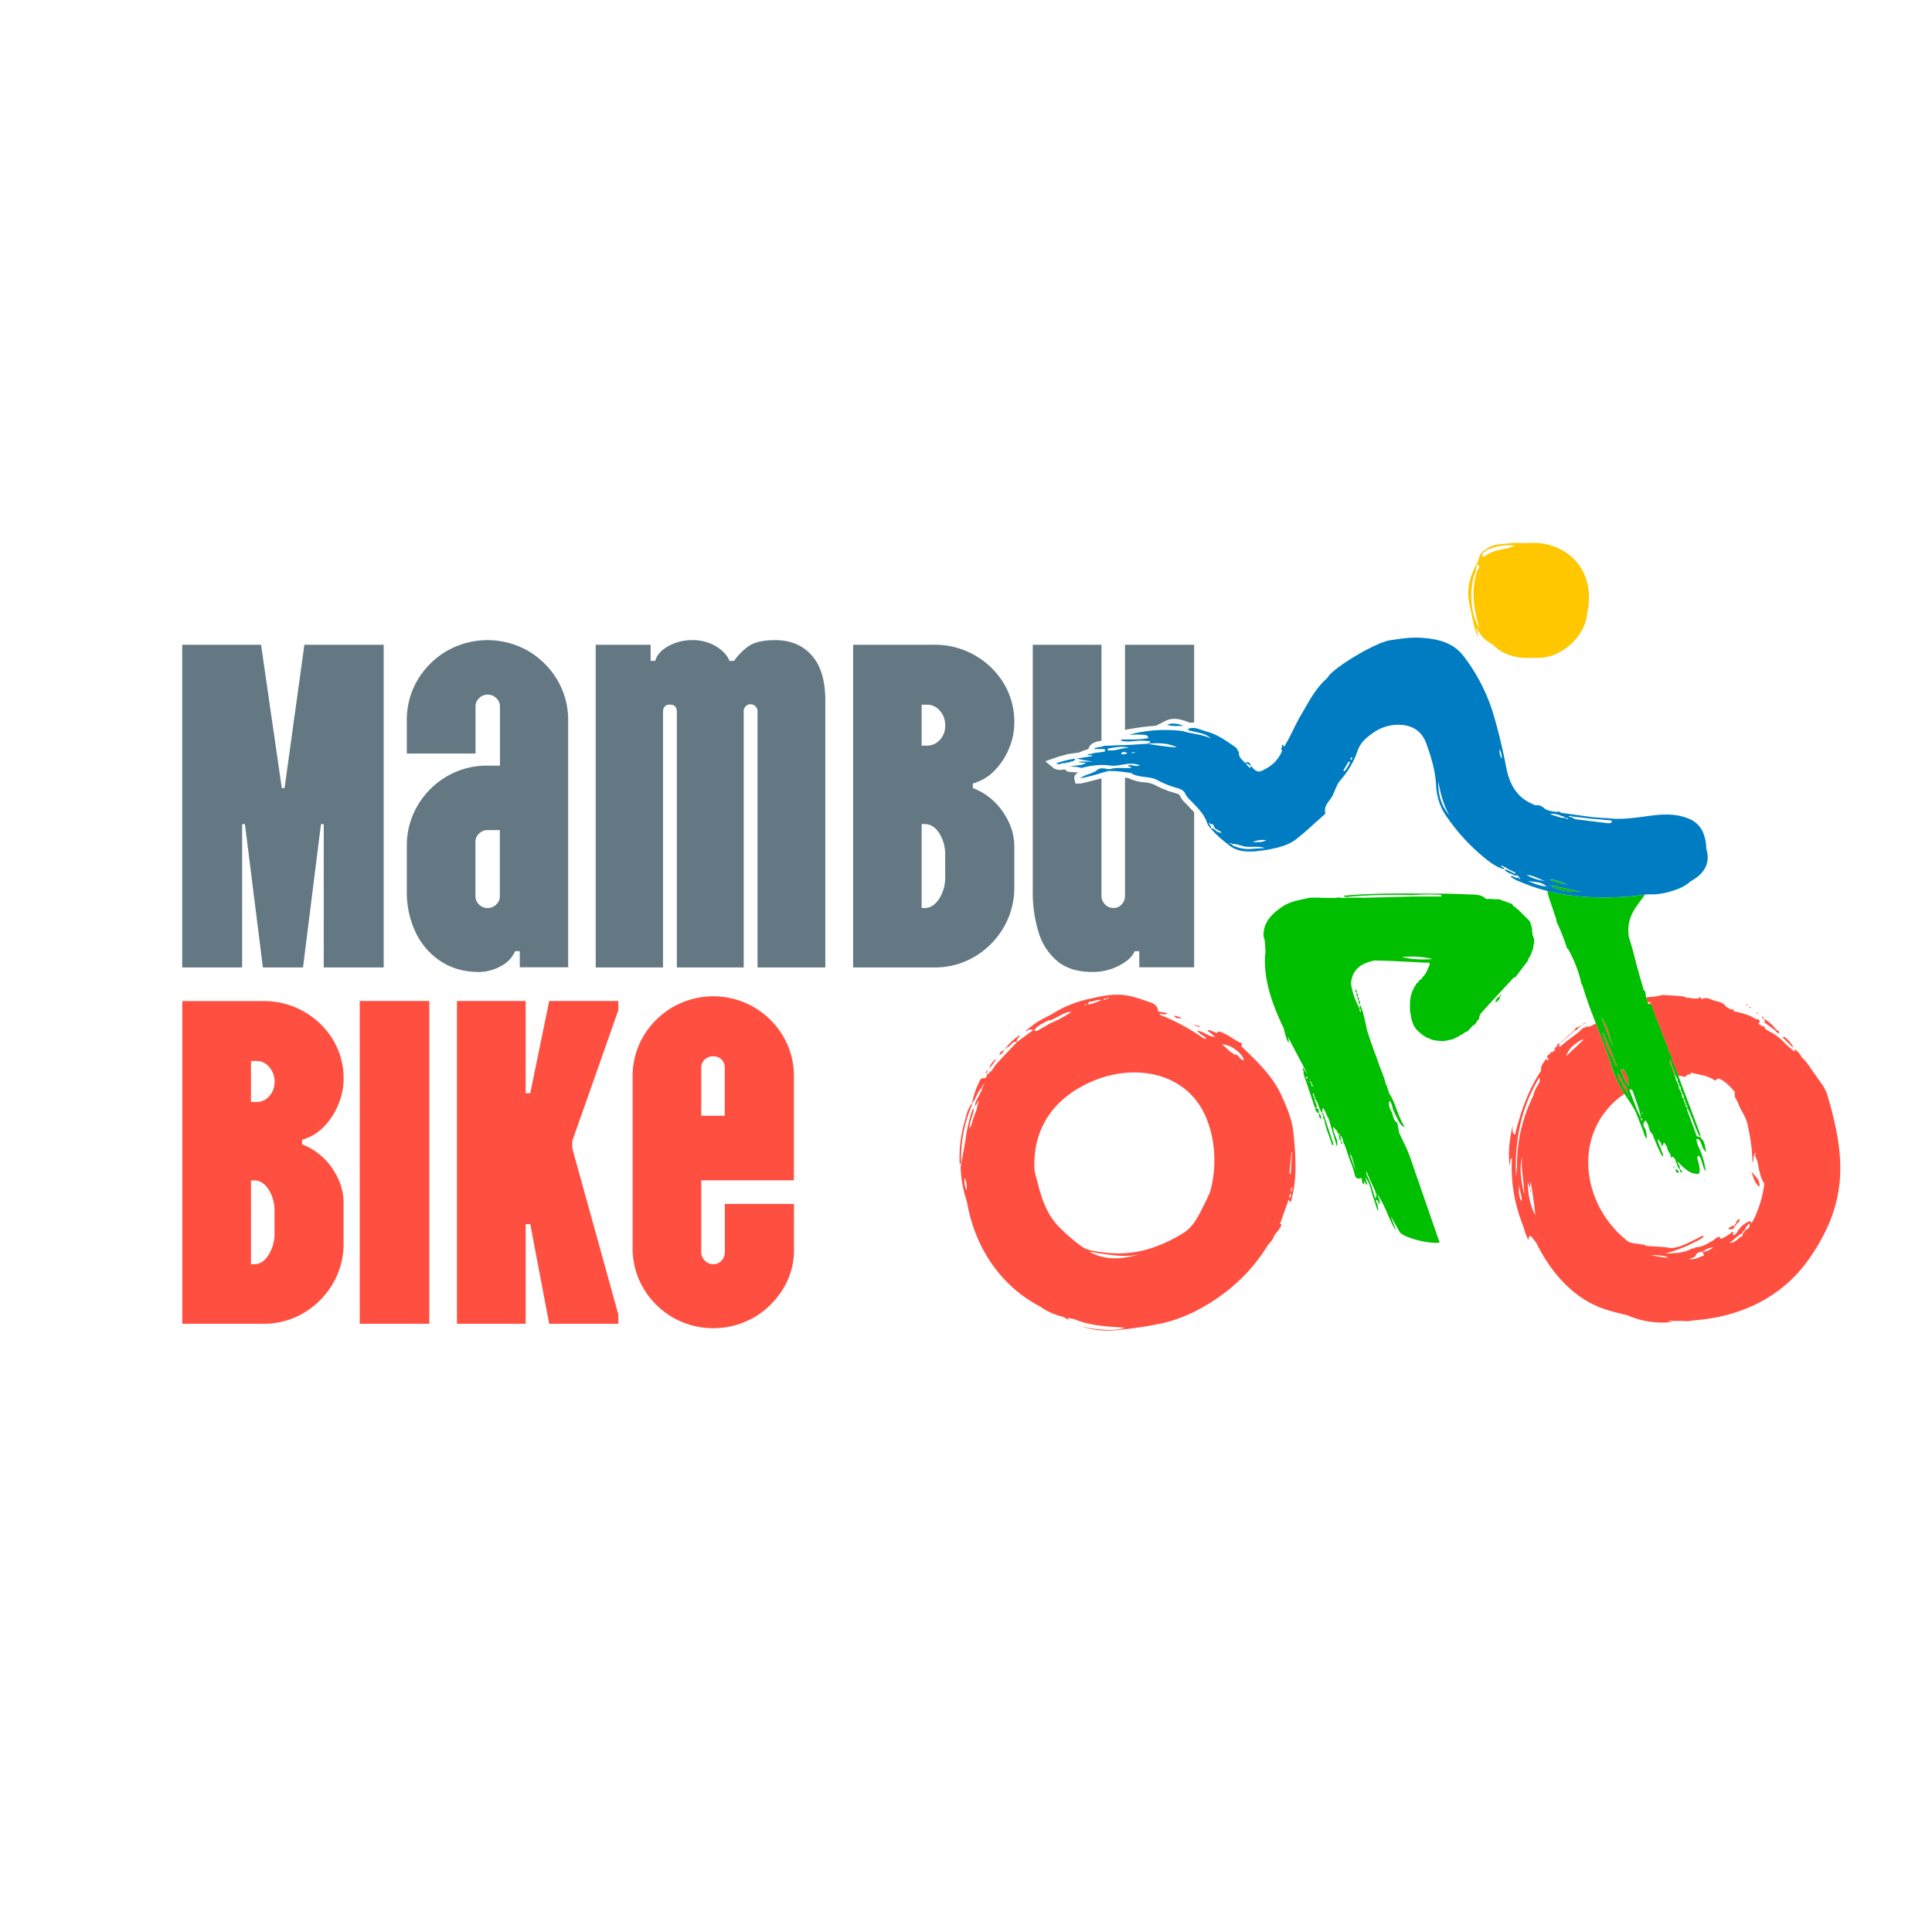<svg id="Layer_1" data-name="Layer 1" xmlns="http://www.w3.org/2000/svg" viewBox="0 0 1080 1080"><defs><style>.cls-1{fill:#ff4f40;}.cls-2{fill:#637882;}.cls-3{fill:#00bf00;}.cls-4{fill:#ffc700;}.cls-5{fill:#007dc2;}</style></defs><path class="cls-1" d="M147,740a43.75,43.75,0,0,0,22.81-6.06A46,46,0,0,0,186,717.66a43.69,43.69,0,0,0,6.06-22.8V672.18q0-9.79-6.31-19.07a35.65,35.65,0,0,0-16.88-13.4v-2.58a27.16,27.16,0,0,0,12.37-7.48,38.88,38.88,0,0,0,8-12.49,37,37,0,0,0,2.84-13.79A41.72,41.72,0,0,0,186,581a45.09,45.09,0,0,0-39-21.39h-45.1V740Zm-6.7-146.9h3.09a9.17,9.17,0,0,1,7.09,3.35,12,12,0,0,1,3,8.25,11.53,11.53,0,0,1-3,8.11,9.31,9.31,0,0,1-7.09,3.23h-3.09Zm0,66.75h1.8q4.65,0,8,5a22.09,22.09,0,0,1,3.35,12.5v11.86a22.24,22.24,0,0,1-3.35,12.37q-3.35,5.15-8,5.15h-1.8ZM240,559.56H201.08V740H240ZM293.85,740V684.29h2.58L307,740h38.65V734.8l-25.77-93V637.9l25.77-73.19v-5.15H307L296.43,611.1h-2.58V559.56h-38.4V740Zm126.93-3.1A47.34,47.34,0,0,0,437,721.66a41.22,41.22,0,0,0,6.83-21.39V673H405.19V700a6.87,6.87,0,0,1-1.81,4.64,5.86,5.86,0,0,1-4.64,2.06,6.26,6.26,0,0,1-4.77-2.06A6.64,6.64,0,0,1,392,700v-40.2h51.8V602.08a43.83,43.83,0,0,0-6-22.81A45.71,45.71,0,0,0,421.42,563a45.47,45.47,0,0,0-45.36,0,45.61,45.61,0,0,0-16.36,16.23,43.75,43.75,0,0,0-6.06,22.81v95.35a43.72,43.72,0,0,0,6.06,22.81,45.56,45.56,0,0,0,16.36,16.24,45.6,45.6,0,0,0,44.72.38M392,596.93a6.09,6.09,0,0,1,1.93-4.64,6.75,6.75,0,0,1,4.77-1.81,6.2,6.2,0,0,1,6.45,6.45v26.8H392Z"/><path class="cls-2" d="M646.16,405.68l3.65-1.83.56-.3c3.06-1.69,6.73-3,14.73.48a11.17,11.17,0,0,1,2.43-.11v-43.5H628.88V408A149.7,149.7,0,0,1,646.16,405.68Z"/><polygon class="cls-2" points="159.07 440.56 157.53 440.56 145.93 360.42 101.86 360.42 101.86 540.81 135.36 540.81 135.36 460.67 136.91 460.67 146.96 540.81 169.38 540.81 179.43 460.67 180.98 460.67 180.98 540.81 214.48 540.81 214.48 360.42 170.16 360.42 159.07 440.56"/><path class="cls-2" d="M295.27,363.9a45.7,45.7,0,0,0-45.48,0,45.56,45.56,0,0,0-16.37,16.23,43.74,43.74,0,0,0-6,22.81v18.3h38.4V395a6.26,6.26,0,0,1,2.06-4.77,6.6,6.6,0,0,1,4.64-1.93,6.9,6.9,0,0,1,4.89,1.93,6.26,6.26,0,0,1,2.06,4.77v33h-6.95A44,44,0,0,0,249.79,434a45.31,45.31,0,0,0-16.37,16.37,43.92,43.92,0,0,0-6,22.68v25.25a52,52,0,0,0,4.89,22.81,39.68,39.68,0,0,0,14.05,16.24q9.13,6,21.52,6a25.89,25.89,0,0,0,11.59-3,17.68,17.68,0,0,0,8.51-8.64h2.58v9h27.05V402.94a43.83,43.83,0,0,0-6.05-22.81A45.91,45.91,0,0,0,295.27,363.9Zm-15.85,137a6.26,6.26,0,0,1-2.06,4.77,6.94,6.94,0,0,1-4.89,1.93,6.64,6.64,0,0,1-4.64-1.93,6.26,6.26,0,0,1-2.06-4.77V470.72a6.26,6.26,0,0,1,2.06-4.77,6.6,6.6,0,0,1,4.64-1.93h6.95Z"/><path class="cls-2" d="M433.28,357.84q-10.57,0-15.47,3.86a34.6,34.6,0,0,0-7.47,7.74h-2.58c-1.2-3.1-3.7-5.8-7.47-8.12a25.12,25.12,0,0,0-13.4-3.48,27,27,0,0,0-13.28,3.35c-4,2.23-6.48,5-7.34,8.25h-2.58v-9H333V540.81h37.63V398c0-2.74,1.29-4.12,3.87-4.12s3.86,1.38,3.86,4.12V540.81h37.37V397.53a3.83,3.83,0,0,1,6.57-2.71,3.69,3.69,0,0,1,1.16,2.71V540.81h37.89V391.6q0-16.75-7.61-25.26T433.28,357.84Z"/><path class="cls-2" d="M664.52,450.88c-.53-.55-1.07-1.1-1.59-1.66l-.49-.5a12.08,12.08,0,0,1-2.78-3.83c-.32-.77-1.25-1.15-3.08-1.66a52.14,52.14,0,0,1-11.13-4.5,16.37,16.37,0,0,0-5.8-1.4,25,25,0,0,1-8.22-2.06l-.65-.32-1.9-.26v66.18a6.87,6.87,0,0,1-1.81,4.64,5.86,5.86,0,0,1-4.64,2.06,6.24,6.24,0,0,1-4.76-2.06,6.61,6.61,0,0,1-1.94-4.64V435.1c-10.57,2.78-11.31,2.92-12,2.93l-2.58,0-.53-2.54c-.38-2,.82-2.94,2.13-3.56a24.33,24.33,0,0,0-3-.27c-1.91-.08-3.16-.13-4.19-1.24a3.9,3.9,0,0,1-.31-.4c-1.67.45-4.56.83-6.76-1l-4.22-3.49,5.17-1.79a59.29,59.29,0,0,1,6.86-1.94l-.14-.17,7.12-1,.16-.1a34.14,34.14,0,0,1,4.89-1.77l.66-1.36c1-2.1,4.27-3,6.74-3.34V360.42h-38.4V498.29a75.35,75.35,0,0,0,3.23,22.81,33.56,33.56,0,0,0,10.56,16.24q7.35,6,19.46,6a31.75,31.75,0,0,0,15.08-3.61q6.83-3.6,8.63-8h2.58v9h30.66V454.1C666.59,453,665.56,452,664.52,450.88Z"/><path class="cls-2" d="M556.2,430.51a38.74,38.74,0,0,0,8-12.49A37,37,0,0,0,567,404.23,41.72,41.72,0,0,0,561,381.81a45.06,45.06,0,0,0-39-21.39h-45.1V540.81h45.1a43.7,43.7,0,0,0,22.8-6A45.94,45.94,0,0,0,561,518.52,43.7,43.7,0,0,0,567,495.71V473q0-9.8-6.32-19.07a35.63,35.63,0,0,0-16.88-13.41V438A27.11,27.11,0,0,0,556.2,430.51ZM528.37,490A22.25,22.25,0,0,1,525,502.42q-3.36,5.15-8,5.15h-1.8v-46.9H517q4.63,0,8,5a22.09,22.09,0,0,1,3.35,12.5Zm-3-76.41a9.31,9.31,0,0,1-7.09,3.23h-3.09V393.92h3.09a9.17,9.17,0,0,1,7.09,3.35,12,12,0,0,1,3,8.25A11.53,11.53,0,0,1,525.41,413.63Z"/><path class="cls-1" d="M539.1,627.41c1.11-3.64,1.61-7.57,4.25-10.6a45.73,45.73,0,0,1,3.79-11.51c.62-1.2.8-2.82,3-2.56,1,.12,1.79-1.09,1.53-2.41,1.42.43,1.36-1.64,2.58-1.55a27.27,27.27,0,0,1,4.06-5.43c3.37-3.64,6.8-7.22,10.21-10.83-2.81-.88-3.36,2.45-5.44,2.92l-.14-.15.13.15-.62.61-.59.25.33-.57.08.1-.08-.1q.32-.27.63-.57h0c1.88-2.62,4.45-4.48,7-6.49.22,1.62-2.19,2.13-1.29,3.83q4.49-3.3,9-6.61a1.06,1.06,0,0,0,.56,0c1.58,1.19,2.63-.32,3.78-.85a50.5,50.5,0,0,0,4.9-2.87,65.88,65.88,0,0,0,12.22-6.55c-3.82,0-6.66,2.46-9.93,3.84-.9.38-1.65,1.19-2.76.83h0c-2.94,1.55-6.09,2.8-8.19,5.59a1.06,1.06,0,0,1-.56,0c-1-.76-2-.2-2.94-.11l-.07-.07.07.06a.76.76,0,0,1-.81.67.32.32,0,0,1-.18-.2c0-.49.37-.64.8-.66,3.8-3.64,8.38-6.07,13.07-8.33a63.54,63.54,0,0,1,21.41-8.83c5.76-1.37,11.49-2.63,17.52-2.33,6.26.32,11.89,2.69,17.67,4.64a5.8,5.8,0,0,1,3.07,3.18l0,.2.12.17c0,.49,0,1,.58,1.28l.33,1.12-.33-1.12,4.81.79c-1.36,1.34-3,.22-4.44.45,0,.15.07.3.11.44A119,119,0,0,1,672.17,580l1.68.86.43-.45.41.43-.41-.43c-1.32-1.6-3.58-2.09-5-4.28,3.72.52,6.16,3.41,10.16,3.48l-4.4-3.38c1-1,1.67.19,2.45.16l.9.34.88.33.53.48.54-.33.07,0a1.22,1.22,0,0,1,1.21-.51c4.69,1.22,8.16,4.77,12.57,6.56.62.25-.29,1-.28,1.55-2.94-1.66-5.83-3.4-8.84-4.92,3,1.52,5.9,3.26,8.84,4.92,8.63,8.41,17.53,16.57,22.6,27.91,2.76,6.17,5.42,12.22,6.34,19.07a175.68,175.68,0,0,1,1.31,18.31,73.57,73.57,0,0,1-2.3,20.91c-.1.39-.45,1.3-.72.79-1.06-2.06-1.08-.28-1.29.3-1.3,3.58-2.56,7.19-3.84,10.79-.19.46-.85,1.08-.23,1.4s.63,0,.7-.29c-.49,3.14-3.51,4.87-4.6,7.74-.68,1.8-2.44,3.17-3.5,4.87a96.2,96.2,0,0,1-24.13,26.34c-10.53,7.84-21.77,13.85-34.77,16.82a225.24,225.24,0,0,1-24.09,3.64,45.37,45.37,0,0,1-21.16-2.08,65.1,65.1,0,0,0,14.5,2.1h1.58l1.46,0c1-.05,1.84-.14,2.69-.25a24.69,24.69,0,0,0,4.46-1c-9.7-.65-19.47-.93-28.7-4.88-1.13-.17-2.24-.36-3.32-.58.32,1,1.08,1.14,1.43,1.65-1.34-.73-2.67-1.48-4-2.23a36.39,36.39,0,0,1-12.53-5.53,14.28,14.28,0,0,0-1.58-.89h0c-22.46-12.31-35.67-34.18-39.7-58A66.37,66.37,0,0,1,537,652.18c.91-5,1.93-10,2.72-15A84.51,84.51,0,0,1,543.09,622c.28-.78.29-1.79,1.27-2.19-.13,3.6-2.47,6.72-2.39,11.14.35-.69.68-1.38,1-2.06.08-.27.14-.54.22-.81.77-2.56,1.66-5.07,2.64-7.53.47-1.77.88-3.54,1.26-5.31-1,.68-.75,2.33-2,2.84,0-2.52,1.72-4.34,2.59-6.51.46-1.15,1.5-2.12,1.16-3.53.73-.1.72-.63.67-1.18.65-.13.62-.66.61-1.16l-.63,1.13c-.57.21-.63.71-.69,1.21-2.54,2.44-3.15,6.08-5.38,8.72a2.62,2.62,0,0,1-.07.89,76.52,76.52,0,0,0-6.12,30.78c0,.83.28,1.86-.74,2.43a70.43,70.43,0,0,1,2.65-23.47m.15,31a1.81,1.81,0,0,0,0,.23,10,10,0,0,0-.14,1.21c0,.27,0,.53,0,.8s0,.43,0,.65,0,.55.1.83a9.82,9.82,0,0,0,.26,1.17,16,16,0,0,0,.75,2.17,12.15,12.15,0,0,0-1-7.06m2.28-26.77a4.63,4.63,0,0,0-.18.52,4.63,4.63,0,0,1,.18-.52m6-17.08h0l-.34.45.34-.45M721.6,667.27c-1.17.7-.63,1.75-.78,2.64a2.47,2.47,0,0,0,.78-2.64m.36-4.06-.51,3c1.22-.84.85-1.92.51-3m-1.21-7.06h.77q.38-6,.74-12h0l-.3,0c-.26,4.12-.94,8-1.19,12.07M683.2,583.9c2.27,1.62,3.71,3.82,6.08,4.94l.65.57c.22.56.44.51.64,0,2.11.28,2.41,3.26,4.76,3.22-.68-3.84-7.82-9.12-12.13-8.72M612.59,739.39,609,739l3.59.42Zm25.16-38.32c-9.58,2.29-19,0-28.6-1.29a26.81,26.81,0,0,0,6.16,2.59,41.4,41.4,0,0,0,5.2.92c5.7.46,11.46-.7,17.24-2.22m38-119.58h0l-.28.16.28-.16h0m-.37,0h0l.09-.1-.09.1m-1.11-.39a.43.43,0,0,0,.44-.19.45.45,0,0,1-.44.19m-55.77-22.79,1.39-.1c-.08-.12-.14-.33-.24-.36-.49-.13-.95-.12-1.15.46m-1.68.17c.63.63,1.16.51,1.64-.15a1.87,1.87,0,0,0-1.64.15m-9,2.94c3-.07,5.4-1.33,7.85-2.37-2.34-.56-4.4,1.05-6.67.91l-.06-.39.06.39,0,0-1.15,1.43m-4.49,2.67a12.48,12.48,0,0,0,2.74-2c.19-.36,1.7.23.71-1l-.71,1a12.48,12.48,0,0,1-2.74,2m-25,90.77c3.06,11.34,5.23,23,14.4,31.77A97.5,97.5,0,0,0,605,697c3.45,2.35,7.8,2.49,11.86,3.07a58.87,58.87,0,0,0,29.61-3.38A78.18,78.18,0,0,0,661.87,689c4-2.58,6.44-6.37,8.54-10.3s4-7.91,5.88-11.94c4.14-14,3.14-30-2.26-42.49-10.82-25.08-39.86-29.9-63.3-19.87s-33.9,28.51-32.38,50.45m-29.59-50a.24.24,0,0,0,.16.1c.14,0,.26-.19.39-.29-.13.1-.25.27-.39.29a.24.24,0,0,1-.16-.1m0,3.21h0l0,0Zm.67-1.18,0,0h0Zm2.23-6.57h0Zm.21-2.31c.68.88-.84,1.41-.24,2.28-1.69-1,.45-1.48.24-2.28m-.23,2.32a.08.08,0,0,1,0,0l0,0Zm5.45-8.28-4,5.35a7.21,7.21,0,0,1,4-5.35m1.56-2.47a3.21,3.21,0,0,1,2.06-2.27h0c.2-.17.37-.58.65-.1,0,0-.24.26-.38.4l-.12-.13.12.13a3.17,3.17,0,0,1-2.33,2M656.2,567.8l1.1.14.94.14c.52.69,1.66.38,2.06,1.27-2.82-.15-3-.21-4.1-1.55m6.54,2.75a.58.58,0,0,1-.23,0c0-.09,0-.19.08-.29l.21.09c0,.06,0,.15-.06.18m2.34,1.39a1.85,1.85,0,0,1-.28-.28l.27-.07.22.18c-.07.06-.19.19-.21.17m1.39.65-.11-.16.19,0Zm2.63,1-1.36-.26c.08-.13.14-.34.24-.36.55-.15.88.17,1.14.61l1.31-.28c0,.16.08.4,0,.47-.49.46-1,.53-1.33-.18Zm5.14,1.86h-.16l.07-.15ZM602,740.41c0,.05.06.07.1.11l-.16-.07h0l-1.17-.68,0,0,1.19.69,0,0Zm.1.11,1.1.44a1.34,1.34,0,0,1-1.1-.44m1.1.44a1.31,1.31,0,0,1,.57.16l-.05,0-.52-.21"/><path class="cls-3" d="M856.79,521.71a2.9,2.9,0,0,1-.23-2.32c-.4-1.36-.81-2.71-1.21-4.07l-.5-.66-6.41-6.39a1.8,1.8,0,0,1-1.22-1.12,2.61,2.61,0,0,1-1.84-1.75l-7.44-2.75a17.76,17.76,0,0,1-4.72-.21c-1,0-2.13.43-3.07-.38-1.87-1.59-4.14-1.93-6.47-2-5.82-.19-11.65-.49-17.48-.51-18.43,0-36.89-.56-55.29,1.19,1.47,1.23,3.17.49,4.69.38a310.27,310.27,0,0,1,33.68-.74,130.89,130.89,0,0,1,16.45-.16c0,.32,0,.63,0,.94h-16.4q-13.38.35-26.74.67c-4.05-.09-8.31-.07-12.6.15a9.08,9.08,0,0,1-1-.31c-5.81.74-11.64-.18-17.46.23l-1.21.37c-4.83,1-9.64,1.84-13.86,4.82-5.78,4.09-10.46,8.63-10.12,16.4.94,2.36.83,5,1,7.35,0,.31.06.61.08.92-1.73,14.69,3.7,29.65,10.49,43.69h-.28c1,2.52,1.14,5.32,2.78,7.58a10,10,0,0,0-.67-3.9c3.7,7.32,7.62,14.37,10.94,21h0a1,1,0,0,1,.07.15,24.73,24.73,0,0,1-2.17-3.27c-1.15.57.77,2,.07,1.88a8.47,8.47,0,0,0,.48,2.78c2,5.79,3.94,11.64,5.87,17.47,1.3.43,1.14-.38,1-1.15-.31-1.3-1.31-2.43-.93-3.89-.8-.09-.52-.71-.58-1.17-.78-.38-.37-1.23-.68-1.79,1.07.27.78,1.06.71,1.78.81.08.59.68.57,1.18,2.09,2.35,1.94,5.83,4.13,8.13,0,.5-.35,1.16.57,1.19-.43.78.15,1.52.1,2.28a3.24,3.24,0,0,1,.41.13c.74,5,2.94,9.53,4.4,14.29l.8-.25-4.77-14.46h0c-.52-.57,0-1.61-.91-2-.08-.45.36-1.16-.58-1.17V620.6c0-.34-.17-.82.29-.94a.5.5,0,0,1,.46.1c.95,2,1.9,4.06,2.89,6.06q2.22,7.5,4.43,15a6.09,6.09,0,0,0-.3-4.39c-.83-2.13-1.88-4.28-1.72-6.6.67.86,1.39,1.63,2.12,2.41a4.79,4.79,0,0,0,1.14,2.21,4,4,0,0,0,1.17,3.51c0,.52,0,1,.07,1.55l.6-.38c-.15-.43-.13-1-.65-1.17-.18-1.13-.37-2.25-.56-3.38,1.23,1.14,1.44,2.75,1.94,4.22L751,639c.19.21.37.43.56.65a1,1,0,0,0,.28-.31,1,1,0,0,1-.28.31c.49,1.41,1,2.82,1.48,4.23,1.33,4.34,3.34,8.47,4.28,12.94.3,1.43,1.4,2.27,2.54,1.93,1.69-.52,1.47.4,1.53,1.35a2,2,0,0,0,.94,1.94c.43-.43-.26-1.3.67-1.49.24.63.48,1.25.71,1.88,1.37-1.16-.62-2.28-.05-3.43l-.41-.59.35-.21.15.73c1.9,2.65,2.61,5.76,3.39,8.84,1,2.91,1.91,5.83,2.87,8.75l.47-.13c-.15-1.08-.31-2.16-.47-3.24a4.51,4.51,0,0,1-.84-2.51c1.22.18,1.19,1.11,1.43,1.82.24.13.27,1.31.54.47.5-1.53-.49-3.07-.93-4.59-.08-.22-.1-.47-.17-.69,4.7,7.08,6.46,14.36,10.34,20.45.34.34-3.08-8.18-2.73-7.85.15.23,4.86,8.76,5.16,8.94,3.55,3.23,16.91,6.31,21.95,5.41,0,0-14.69-42.42-16.69-48.28a78.76,78.76,0,0,0-3.72-8.37c-.77-1.62-1.54-3.28-2.32-4.92l0-.44-1-5c-2.1-1.32-2.3-3.61-2.89-5.7-1.2-2-2.18-4.1-1.39-6.54-.09-1.07-.19-2.13-.28-3.2l-.08,0,.08,0c0-.37,0-.75.05-1.12l-.84-2.63c-.59-.54-.07-1.57-.89-2-1.19-5.25-3.72-10-5.21-15.19-.6-1.08-6-16.33-5.6-16.4-.16-.72-.33-1.44-.49-2.17-.89-3.8-1.53-7.67-3.33-11.2h0c.06-.85.3-1.74-.58-2.35,0-.63.33-1.42-.59-1.76.07-.84.24-1.71-.58-2.32,0-.71.15-1.45-.62-1.9,0,.68-.37,1.51.6,1.9,0,.84-.36,1.74.58,2.33,0,.66-.3,1.41.59,1.76-.08.84-.34,1.74.59,2.33,0,.78,0,1.57-.05,2.35.83.5.46,1.37.62,2.08a1.81,1.81,0,0,1-.64-2,40.8,40.8,0,0,1-4.89-14.11c.65-6.57,4.11-11.08,13.33-12.83,9.57.18,19.14.73,28.7,1.24.9,0,2.67-.35,1.82,1.48-1.07,2.32-1.87,4.84-3.85,6.65a3.51,3.51,0,0,1-1.78,1.68,4.16,4.16,0,0,1-1.66,1.86,3.33,3.33,0,0,1-1.19,1.83.35.35,0,0,1-.2.47,1.15,1.15,0,0,1-.49,1.16,19.41,19.41,0,0,0-1.68,7c0,1.56,0,3.11,0,4.66q.48,2.64.94,5.28l1.35,3.5a1.31,1.31,0,0,1,.72,1.12,26.69,26.69,0,0,0,6.85,5.44,2.05,2.05,0,0,1,1.57.62l1.94.57,3.55.45,2.34,0,4.73-1,4-2a1,1,0,0,1,1.16-.58.33.33,0,0,1,.31-.2,5.23,5.23,0,0,1,1-.87l.75-.39.1-.07a5.77,5.77,0,0,1,.74-.22l1.32-1.35a3.07,3.07,0,0,0,.25-.26l.15-.15h0a15.75,15.75,0,0,0,1.28-1.5h0c1.84-.58,2.17-2.61,3.51-3.67a6.32,6.32,0,0,1,1.71-3.92c5.81-6.43,11.72-12.79,17.63-19.14.21-.24.7-.22,1.06-.32l7-9.36a2.9,2.9,0,0,1,1-2l0-.24.19-.14,1.62-4.11c.09-.38.17-.76.25-1.15a2,2,0,0,1,.36-1.76v-2.92a6.59,6.59,0,0,1-1-2.93m-126,81.3c-.65.23-.38-.54-.41-.91,0-.14.17-.3.27-.47.48.45.63,1.21.14,1.38m.65,1.55a.3.3,0,0,1,0,.25c0,.05-.13,0-.2.06s-.09-.17-.08-.24c.07-.27.2-.3.33-.07m1.15-.56a.91.91,0,0,1-.5-1c.16.35.34.7.5,1m2.32,4.89h0l-.88-1.7-.73.12c0-.49,0-1,.05-1.47-.86-.31-.78-.94-.62-1.58l.67,1.38a1.11,1.11,0,0,0,0,.17l.12,0c.16.35.34.7.5,1a1.53,1.53,0,0,0,0,.3l.88,1.7h0m14.17,25.23c0,.11,0,.22,0,.33h-.53c0-.27.07-.54.11-.81.14.16.29.32.43.49m2.95,4c0,.28,0,.56,0,.83,0-.27,0-.55,0-.83Zm2,4.43s0,0,0,.08,0-.05,0-.08m.93,2.48c0-.3,0-.61,0-.92.09.24.18.51.27.75a1.35,1.35,0,0,1-.25.18,0,0,0,0,0,0,0l0,0m14.66,21.92c.09.13.17.28.25.41a.76.76,0,0,0-.24-.18h0c0-.07,0-.15,0-.23m-5.3-9.65a8.07,8.07,0,0,1-.47-2.68.61.61,0,0,1,.07.14c1.61,3.78,3.19,7.47,4.6,10.21a.82.82,0,0,0,.26.49l.12.22c.06.59-.06,1.24.6,1.62-.11.74.31,1.52-.53,2.76-1.64-4.47-2.49-8.88-4.65-12.76m-3.85-2.93,0-.05a.29.29,0,0,0,0,.09l-.06,0m-2,1.6c.14.23.3.27.48.17a1,1,0,0,1-.09.27.6.6,0,0,1-.39-.44m-3.54-10.35h0l0,0h0v0a2.41,2.41,0,0,1,.59.17,83.79,83.79,0,0,1,2.41,8.34c-.14-.38-.29-.77-.43-1.16q-1.31-3.66-2.6-7.34h0m-.11-1.82h0m-.52-.36h0m46-107.35.3.06c-1.22.12-2.44.17-3.68.17A49.68,49.68,0,0,1,783.68,535a54.43,54.43,0,0,1,16.89,1l-.3,0m-66.92,69.81v0h0v0h0M735,614v0h0l0,0m-.55-1.14v0h0v0h0m25.68-49v-.06h0v0l0,0Zm16.42,47.2c0,.37,0,.75-.05,1.12.09,1.07.19,2.13.29,3.2,1.35,1.43,1.42,3.36,2,5.11q1.44,2.94,2.87,5.89c1.78,2.89,1.78,2.89,3.57,3.58-3.93-6.18-5-13.09-8.67-18.9M735,619.78c.65.94.84,2.34,2.35,2.44a3.78,3.78,0,0,0,1.11,3.44,3.78,3.78,0,0,0-1.11-3.44c-.39-1.21.2-3.37-2.38-2.44m101.13-59.31c1-1.06,2.68-1.72,2.37-3.64.57.22.68-.25.85-.62a.84.84,0,0,0-.89.6c-1.18,1-2.67,1.72-2.33,3.66"/><path class="cls-1" d="M977.69,562.75h.06a.05.05,0,0,1,0,0l-.57-.65h0s0,0,0,0Z"/><path class="cls-1" d="M902.77,593.56a1.21,1.21,0,0,0-.45-1.31c-.09-.41-.15-1.17-.57-1-.63.31-.19.9.17,1.31l.18,1h.64s0,0,0,0Z"/><path class="cls-1" d="M903.8,596.4h0c0-.45,0-.89-.07-1.34-.47-.4-.25-1.26-1-1.5h0A3.49,3.49,0,0,0,903.8,596.4Z"/><path class="cls-1" d="M936,600.58c0,.19,0,.4,0,.59l.69,0c0-.33-.06-.61-.64-.63,0,0,0,0,0,0Z"/><path class="cls-1" d="M978.83,563.39a1,1,0,0,0-1.08-.64A1.08,1.08,0,0,0,978.83,563.39Z"/><path class="cls-1" d="M979.42,564.08l0,0-.57-.66h-.06a.05.05,0,0,1,0,0Z"/><path class="cls-1" d="M934.84,597.1a4.57,4.57,0,0,0,1.16,3.48h0a3.73,3.73,0,0,0-1.16-3.48h0Z"/><path class="cls-1" d="M934.06,593.68c-.37-.25-.18-.94-1-1,.06.33.11.67.16,1a5.67,5.67,0,0,0,1,2.25h0A4.43,4.43,0,0,0,934.06,593.68Z"/><path class="cls-1" d="M977.11,562.06c-.19-.52-.63-.6-1.09-.65A1.16,1.16,0,0,0,977.11,562.06Z"/><path class="cls-1" d="M976,561.41s0,0,0,0-.09-.16-.14-.23c0,.08.07.17.11.26Z"/><path class="cls-1" d="M934.25,595.9c0,.48-.18,1.09.59,1.2v0s0,0,0,0c0-.5.25-1.12-.58-1.2a.09.09,0,0,0,0,.05Z"/><path class="cls-1" d="M896.05,577.66s-.11-.08-.17-.13c-.09-.46-.18-.93-.26-1.39.08.46.17.93.25,1.39,1.56,4.53,2.63,9.27,5.14,13.4l.85-.34q-2.77-6.58-5.57-13.16h0A1.73,1.73,0,0,1,896.05,577.66Z"/><path class="cls-1" d="M985.76,569.38v0h0v0Z"/><path class="cls-1" d="M985.73,569.34a.82.82,0,0,0-.69-1c-.06,0-.22.11-.21.16C984.86,569.08,985.25,569.26,985.73,569.34Z"/><path class="cls-1" d="M983.68,567.49a.67.67,0,0,0-.15-.06c.07.08.14.15.2.23S983.72,567.52,983.68,567.49Z"/><path class="cls-1" d="M986.32,571.47l-.79-.1c0,.06,0,.12,0,.19h.8l6.09,4.47a3.54,3.54,0,0,0,2.22,1.66c0-1.39-.93-1.71-1.79-2.08h0a20.14,20.14,0,0,0-7.08-6.24C985.76,570.13,987.32,570.46,986.32,571.47Z"/><path class="cls-1" d="M1002.55,585.62c-.09-.2-.17-.4-.25-.6a16.38,16.38,0,0,0-5.1-5.56l-.61.54,5.38,5.3Z"/><path class="cls-1" d="M979.65,564.17a.35.35,0,0,0-.13,0l.19.21C979.69,564.27,979.69,564.2,979.65,564.17Z"/><path class="cls-1" d="M979.46,564.05l0,0,.1,0Z"/><path class="cls-1" d="M983.44,567.39l.09,0-.06-.07c-.19-.22-.38-.43-.56-.65h-.06a.05.05,0,0,0,0,0Z"/><path class="cls-1" d="M981.09,565.34l-.21-.24c0,.06,0,.15.06.18A.52.52,0,0,0,981.09,565.34Z"/><path class="cls-1" d="M982.85,566.7a1.1,1.1,0,0,0-1.08-.64A1,1,0,0,0,982.85,566.7Z"/><path class="cls-1" d="M981.71,566.06h.06l0,0c-.18-.22-.37-.43-.56-.65l-.09,0,.06.07C981.33,565.63,981.52,565.84,981.71,566.06Z"/><path class="cls-1" d="M886.11,571.52a.7.7,0,0,0-.1.53,1.13,1.13,0,0,0-1.25.55,1.3,1.3,0,0,0,1.29-.54h0a4.47,4.47,0,0,0,.29-.35Z"/><path class="cls-1" d="M947.68,697.22h0a.05.05,0,0,1,0,0Z"/><path class="cls-1" d="M980.29,681.24l.08,0,0-.07Z"/><path class="cls-1" d="M902,585.57a64.26,64.26,0,0,1-3.39-10.48q-1.27-2.51-2.54-5l-.22.15A100.25,100.25,0,0,0,902,585.57Z"/><path class="cls-1" d="M855.61,666.68l.13-1.85C854.92,665.5,855.47,666.1,855.61,666.68Z"/><path class="cls-1" d="M879.07,577.12l-.2-.23c-.2.2-.4.41-.61.6l.15.17Z"/><path class="cls-1" d="M884.07,573.68c0-.18,0-.36.07-.54l-.71.5h0a1.25,1.25,0,0,0-1.23.54h0a2.31,2.31,0,0,0-2,1.61l-.68.53.14.16-.14-.16-.63.58.19.22.66-.55h0l.64-.56h0a2.52,2.52,0,0,0,2-1.59h0l1.14-.65A1.28,1.28,0,0,0,884.07,573.68Z"/><path class="cls-1" d="M974.27,689.25a.09.09,0,0,1,0,0h0v0Z"/><path class="cls-1" d="M966,686.89c1.68.48,3.2.58,3.77-1.58a5,5,0,0,0,.54.06l.3-1.06c.9-.73,2-1.33,1.66-3-1.27.52-1.53,1.67-2,2.66-.43.35-.8.73-.51,1.36C968.12,685,967.07,686,966,686.89Z"/><path class="cls-1" d="M1021.92,613.5a22.46,22.46,0,0,0-3.24-7.11c-2.78-3.84-5.45-7.77-8.19-11.65a22.53,22.53,0,0,0-3.34-3.68,11.85,11.85,0,0,0-3.56-4.33l-.59-.32.24.62h0c0,.31.11.62.13.93a44.87,44.87,0,0,1-6-5.24,30.47,30.47,0,0,0-9-6.49c-.6-.44-1.18-.89-1.79-1.32,0-1.22-.8-1.35-1.73-1.35L983,572.35c1.44-2,.38-2.59-1.54-2.7h0c-3.5-2.36-7.51-3.31-11.54-4.19a13.61,13.61,0,0,0,4,3,13.61,13.61,0,0,1-4-3l-.85-.37c-.1-.75-.25-1.43-1.19-.65L965,562.89a52.71,52.71,0,0,0-6.45-2.5,52.71,52.71,0,0,1,6.45,2.5c-1.77-2.86-5-2.93-7.7-3.87-1.64-.57-3.45-1.8-5.38-.59l-1.17-.17c-.35-1.16-.78-1.19-1.3-.1a16.18,16.18,0,0,1-5.32-.44,2.69,2.69,0,0,1-2.44-.56l-2.36-.33-8.55-.59-1.78,0a27.54,27.54,0,0,1-6.82,1.05l-1.16.14c-.28.11-.56.22-.84.31.22.84.49,1.67.79,2.48a5.27,5.27,0,0,1,2.22.35c-.62.19-1.25.37-1.88.53l.12.3,1.7.09,2.4,7.51c1.81,3.09,2.58,6.58,3.9,9.86a65.6,65.6,0,0,1,3.69,10c1.24,1.31,1.37,3,1.76,4.67a56.42,56.42,0,0,1,3.25,7.79,27,27,0,0,1,3.13.55,2.58,2.58,0,0,0,1.2-.08c.56-1.87,2.29-.29,2.85-2.16,5.46,1.47,8.8,1.3,13.65,4.54.09-.9,1.89-1.52,2.27-1.13,3.76,1.82,5.82,4.35,8.59,7.31-.32,1,.14,1.7-.14,2.69,1.76,2.85,2.25,4.75,3.59,7.25s3.47,6,3.75,9.1a96,96,0,0,1,2.62,20.7c1-1.6,0-3.42,1.28-4.74-.07-.39,0-.73.41-.88,0,0,.18.11.2.18.09.41,0,.73-.46.84.08,1.33,1,2.35,1.31,3.65,1.06,4.24,1.24,8.78,3.91,12.54a63.87,63.87,0,0,1-5.76,19.62.61.61,0,0,1-.17-.07c0,.06.08.12.12.17-.37.73-.75,1.44-1.15,2.12-.31.12-.62.05-.64-.66l-1-.12v0c0,.32,0,.64,0,1,0-.32,0-.64,0-1a17.22,17.22,0,0,0-4.88,3.49,1.3,1.3,0,0,1-1,1.09c-.11.21-.22.43-.32.65a4.27,4.27,0,0,1-2.45,2.57c-.67-.64.39-1.47-.6-2a27.42,27.42,0,0,1-5.63,3.74c-1.19.56-1.36,0-1.39-.92-1.75,0-2.71,1.44-4,2.19-3,1.7-6,3.66-9.64,3.68-.36.94-1.27.45-1.89.7-4.67,2.64-9.82,2.64-15,2.78a85.54,85.54,0,0,0,12.65-4.48c3-1.55,6.15-2.76,8.84-4.84l-.62-.67c-1,.51-1.93,1.06-2.93,1.54-4.79,2.26-9.35,5.13-14.86,5.43v.15a.76.76,0,0,1-.26.5.76.76,0,0,0,.26-.5v-.15c-4.65-.93-9.41-.75-14.09-1.32a1.2,1.2,0,0,0-1.25-.59l-6.06-.92a2.11,2.11,0,0,0,.36.8,2.11,2.11,0,0,1-.36-.8c-.48-.12-1-.2-1.45-.35-.25-.08-.46-.2-.7-.28l-.42-.33c-26.6-20.58-31.63-62.07-1.89-82.49a48.4,48.4,0,0,1-3-5.2c-1.86-3.87-3.76-7.73-4.72-12-2.46-7.49-5.41-14.79-8.29-22.13-1.42.7-2.72,1.74-4.35,1.89-.17-.39-.37-.56-.61,0l-2.23.69c-3.71,3.92-8.53,6.48-12.43,10.18-.35.32-.91.52-.94-.35l.42-1.24h0l.65-.55h0l.66-.53.64-.58h0l.64-.56h0l.65-.56.65-.55.66-.56h0l.65-.56.63-.58.64-.56-.15-.17-.64.57h0l-.69.52h0l-.63.58h0l-.63.58.1.12-.1-.12-.63.58h0l-.62.59,0,.05,0-.05-.65.56h0l-.66.54.11.12-.11-.12h0l-.59.64h0c-.2.21-.41.41-.61.61-1.1.26-1.91.74-1.54,2.09l-.23,0c-.46-.31-.64-.18-.59.36v0c-.37,0-.82,0-.61.59s.46.11.7,0a1.19,1.19,0,0,1-1,1l0-.24-.19.15.22.11a.67.67,0,0,1-.76.64l.07-.28-.28.08.17.23a.31.31,0,0,1-.17.41c-.82-.93-.84,0-1,.46h0c-.86.92-3.21,1.42-.91,3.23-.23.3-.47.61-.71.9-.21-.92-.82-1.27-1.33-.41-1.08,1.8-2.78,3.42-2.22,5.85-7.26,11-11.56,23.15-14.61,35.83-2.05-.83-1.2-2.68-1.41-4.77-1.71,7.63-2.59,14.7-1.59,22.38.15-1.13.24-1.81.32-2.49s0-1.65.94-2a86.56,86.56,0,0,0,6,37.22c1,2.68,1.53,5.57,3.27,8.74.12-2.77.82-3.05,2.2-1.31l2.06,2.58c8.41,17.28,21.67,32.07,39.31,37.53,3.81,1.17,7.7,2.2,11.63,3.07A49,49,0,0,0,935,739l-1.52-.38-1.1-.27a.28.28,0,0,1,0-.09c2.79.13,5.58.18,8.36.12a14.87,14.87,0,0,0,5.65-.27c25.68-1.78,50-12.29,65.86-35.76C1032.94,671.76,1031.68,647.31,1021.92,613.5Zm-41-43.38a1,1,0,0,0,.5-.44A1,1,0,0,1,980.94,570.12Zm4.57,4.33c-.35-.15-.16-.09-.4-.39a2.27,2.27,0,0,0,.87.67ZM850.57,671.58l0,0v-.11l0,0h0a7.75,7.75,0,0,1-.57-1c-.07-.14-.11-.28-.17-.41s-.18-.43-.25-.64-.09-.32-.13-.47-.11-.41-.15-.62-.06-.32-.09-.47-.06-.44-.08-.65,0-.3-.05-.45,0-.47,0-.71,0-.27,0-.4v-1.09c0-.41,0-.82,0-1.23h0c0-.36,0-.71,0-1.07.42,3.09,1.69,6,1.52,9.23,0,0,0,0,0,.07l0,0Zm.33-25.1c-.88,7.1,1.17,14,1.13,21.07C850.51,660.59,849.08,653.63,850.9,646.48ZM854,660.36a13.94,13.94,0,0,0,1.36,3.58l.26-3.76c1.06,6.37,2,12.67,2.59,19C855,673.29,854.16,666.9,854,660.36Zm6.07-54.4a19.78,19.78,0,0,0-3,6.65,88.86,88.86,0,0,0-6.56,18c-.17.1-.17.33-.16.61a83.47,83.47,0,0,0-2.3,20.42c-.13,2-.28,4.07-.56,6.08-.89-19.46,2.5-37.92,12.91-55.26A3.62,3.62,0,0,1,860.08,606Zm15.44-15.6c1.34-4,3.86-6.43,9.16-9.4a5.82,5.82,0,0,0,.4.45ZM915.07,697.8l1.45.1Zm16,5.23c-2.31-.32-4.65-.68-7.08-1.13-.28,0-.54-.14-.81-.2,4.06-.13,7.49.28,9.28,1.18C932,702.91,931.52,703,931.06,703Zm21.29-1.85c.64.78-.41.88-.81,1-1.38.53-2.74,1.11-4.13,1.58q-1.68.12-3.42.15c1.51-.62,3.56-1.07,3.86-2.06.58-1.91,2-1.56,3-2.06a.71.71,0,0,1,.82,0,11.88,11.88,0,0,1,6-2.56,10,10,0,0,1-6,2.62C952,700.23,952.11,700.88,952.35,701.18ZM978,685.67c-.28.43-.58.83-.87,1.24a4.72,4.72,0,0,1-1.48.65c0,.41-.06.81-.65.57.28.69,0,1-.69,1.17l-.24,1.52c-.15.18-.3.38-.46.56a1,1,0,0,0-.09-.28c-2.08,1.17-3.39,3.69-6.83,3.74,2.75-1.76,4.33-4.05,6.84-5.15.19-.25.26-.71.74-.44-.23-.65.06-1,.7-1.14,0-.41,0-.88.65-.58-.24-1.77,1.6-2.41,2.1-3.78A3.17,3.17,0,0,1,978,685.67Z"/><path class="cls-1" d="M904.45,600.56l-.37-.41c0,.08-.08.17-.06.24C904.1,600.64,904.25,600.68,904.45,600.56Z"/><path class="cls-1" d="M983.54,663.15c.42-3.72-2.49-5.64-4.38-8.12l-.07.06c1,2.95,1.71,6.07,4.21,8.26Z"/><path class="cls-1" d="M975.62,687.53v0h0v0Z"/><path class="cls-1" d="M975,688.11v0h0a0,0,0,0,0,0,0Z"/><path class="cls-1" d="M951.57,699.94a1,1,0,0,1,.17,0l-.06-.06Z"/><path class="cls-1" d="M910.33,606.45l0,0a2.17,2.17,0,0,0,.08.5c.31,0,.47-.19.33-.5,0,0-.2,0-.35,0s0,0,0,0Z"/><path class="cls-1" d="M906.41,595a2.62,2.62,0,0,0-.51-.65,2.62,2.62,0,0,1,.51.65Z"/><path class="cls-1" d="M910.55,603.57q-1.47-3.17-3-6.29l-.14-.15c.31,2.44-.93.53-1.5.53h0c.16.56.31,1.12.46,1.68,1.39,2.32,1.62,5.29,3.94,7.09h.05C911.06,605.54,909.11,604.38,910.55,603.57Z"/><path class="cls-1" d="M907.41,597.13l-.25-.61Z"/><path class="cls-1" d="M910.68,609.05l.21.52.86-.5-.26-.2C911.22,609,910.28,608.06,910.68,609.05Z"/><path class="cls-1" d="M906.85,605.24h0c0-1.76-1.31-3-1.86-4.51l-.47-.11A5.2,5.2,0,0,0,906.85,605.24Z"/><path class="cls-1" d="M904.53,600.61s0-.05,0-.07,0,0-.07,0l0,0Z"/><path class="cls-1" d="M906.86,605.25h0c-.11,2.17,1.42,3.44,2.42,5.36l.32-.22c.22-1-.43-1.55-.34-2.22-.85-.93-.8-2.6-2.39-2.93v0Z"/><path class="cls-4" d="M856.34,303.51h-.47l-.46,0-1.16.06c-3.54.11-7.06-.32-10.53.14-4.35.57-9,.18-12.78,3.18l.22.27-.22-.27-1.74,1.2-.62.59c-2.08,1.61-1.66,4.4-3,6.37h0c-.22.37-.43.74-.66,1.11l.46.4.6-1.11h0c2,1.44,0,2.6-.27,3.88-3.63,10.79-1.83,21.38,1.3,31.95a29.71,29.71,0,0,1-3.85-10.48c-1.17-7.28-1-14.48,1.75-21.45.15-.93.31-1.86.47-2.79l-.46-.4c-3.63,7.07-5.27,14.31-3.32,22.35,1.42,5.83,2,11.86,4.61,17.86-.2-1.5-.33-2.53-.47-3.55-.7-.41-.6-1-.36-1.61.88.29.43,1,.5,1.49.63.11.89.57,1.22,1.08a17,17,0,0,0,7.14,6.35c5.29,5.39,12.62,8.18,22.08,7.61.71,0,1.84,0,3,0,13,.42,26.1-11.4,27.69-23.37.26-2,.76-4,1-6.05,2.42-22.65-14.44-35.26-31.63-34.86m-9.53,1.59a32.13,32.13,0,0,0-3.48,1.36c-1.09.18-2.18.34-3.27.57-3.35.69-6.62,1.46-9.41,3.57-.66.5-1.49.83-2.12.25s.41-1.14.43-1.78l.7-.42c-.11-.11-.21-.23-.32-.35.11.12.21.24.32.35l1.7-1.21h0a29,29,0,0,1,15.45-2.35m-20.13,52.06.33.21c0-.17.06-.47-.33-.21m.68.57-.24-.19a.84.84,0,0,0,.06.14s.12,0,.18.05m-.24-.19a.43.43,0,0,0,0-.12l0,0,.09.08m0-.12-.06-.05s0,.07,0,.09Z"/><path class="cls-3" d="M937.79,605.3v0h0Z"/><path class="cls-3" d="M865.1,496.1s.09.15.15.15.12-.07.19-.11-.11-.14-.17-.15S865.15,496.07,865.1,496.1Z"/><path class="cls-3" d="M863.57,492.56h0Z"/><path class="cls-3" d="M934.3,595.9h0l0,.05A.09.09,0,0,1,934.3,595.9Z"/><path class="cls-3" d="M866.23,491.78c3.1,1.8,6.56,2.33,10,2.73C873,493.38,869.85,491.65,866.23,491.78Z"/><path class="cls-3" d="M936.5,653.77c.24.57.47,1.14.71,1.72l1.24.07C938.26,654.47,937.84,653.61,936.5,653.77Z"/><path class="cls-3" d="M866.15,491.78h.08l-.06,0Z"/><path class="cls-3" d="M865.92,494.92c.11.09.21.24.32.24s.25-.12.39-.19a2.52,2.52,0,0,0-.48-.17C866.08,494.79,866,494.88,865.92,494.92Z"/><path class="cls-3" d="M883.62,498.55l-16.11-3.5c0,.25-.11.5-.17.74C872.43,498.16,877.93,498.79,883.62,498.55Z"/><path class="cls-3" d="M934.78,649.19l.06.34a.64.64,0,0,0,.22-.1s0-.13,0-.2Z"/><path class="cls-3" d="M935.71,651.85s-.17.47-.26.72a2.73,2.73,0,0,1,.56.15C936,652.4,936.21,652,935.71,651.85Z"/><polygon class="cls-3" points="866.04 491.63 866.15 491.78 866.04 491.63 866.04 491.63"/><path class="cls-3" d="M902.77,593.56l0,0s0,0,0,0h0Z"/><path class="cls-3" d="M942.48,617.53l0,0a.06.06,0,0,1,0,0l.05,0Z"/><path class="cls-3" d="M934.88,597.1s0,0,0,0v0h0Z"/><path class="cls-3" d="M941.89,616.35h0v0l0,0S941.89,616.37,941.89,616.35Z"/><path class="cls-3" d="M906.86,605.25v0h0Z"/><path class="cls-3" d="M953.8,643.92c-.83-3.06-.66-5.84-3-7.69l-.06-.67c-1-.07-2,.3-2.53-1.19-1.6-4.6-3.39-9.13-5.07-13.71a4.43,4.43,0,0,1-.07-1.37c-.85-.36-.67-1.07-.59-1.75-.73-.11-.54-.7-.58-1.18a1.75,1.75,0,0,1-.58-1.76,4.3,4.3,0,0,1-1.17-3.48c-.77-.1-.57-.7-.59-1.19a4.35,4.35,0,0,1-1.17-3.48c-.8-.09-.56-.71-.58-1.19a4.46,4.46,0,0,1-1.17-3.48c-.78-.1-.56-.71-.59-1.2a4.57,4.57,0,0,1-1.16-3.48c-.77-.11-.55-.72-.59-1.2a5.67,5.67,0,0,1-1-2.25c-.05-.34-.1-.68-.16-1,.84.1.65.79,1,1a4.43,4.43,0,0,1,.24,2.22c.83.08.59.7.58,1.2a3.73,3.73,0,0,1,1.16,3.48c.9,0,.61.68.58,1.19a3.63,3.63,0,0,1,1.17,3.48c.9,0,.61.69.59,1.2a3.77,3.77,0,0,1,1.16,3.48c.86.06.58.7.6,1.19a4.29,4.29,0,0,1,1.16,3.48c.89.35.69,1.07.59,1.75.8.08.54.71.59,1.18.73.41.66,1.1.57,1.79l0-.06v0l0,0c2.54,4.32,3.72,9.22,5.88,13.7.4.82.37,2,1.63,2.15-.3-1-.54-2-.91-3-3.29-8.76-6.62-17.5-9.9-26.26-1.55-4.13-2.77-8.38-4.86-12.3-.39-1.63-.52-3.36-1.76-4.67a65.6,65.6,0,0,0-3.69-10c-1.32-3.28-2.09-6.77-3.9-9.86l-2.4-7.51-1.7-.09a20,20,0,0,1-1.75-7c-.36-.45-.91-.85-1.05-1.36-1.65-5.75-3.34-11.5-4.81-17.29-1-4.09-2.16-8.15-3.44-12.15-.17-2-.27-4-.23-4.58.64-8.51,4.63-12.15,9.31-18.93-2.2.24-4.38.69-6.59.87-16.28,1.36-32.37,1.05-48-2.9.8,4.52,2.85,8.68,4,13.11.08.14.14.28.21.42.2.59.42,1.17.65,1.76a12.05,12.05,0,0,1,.29,1.91A120.48,120.48,0,0,1,876,530.15c.17.09.43.13.51.27a70.43,70.43,0,0,1,7.6,19.86c.15.11.4.19.44.33,4.27,14.91,11,28.92,15.86,43.64,1,4.22,2.86,8.08,4.72,12,2.34,4.89,5.81,9.09,8.4,13.79,1.85,3.36,2.88,7.16,4.47,10.67.88,2,.9,4.34,2.73,5.87-.42-2.12-.27-4.39-1.42-6.27a2.71,2.71,0,0,1,.43-3.87c.5,0,.46.42.66.69,1.58,2.06,1.06,5.14,3.35,6.83a113.93,113.93,0,0,0,5.62,12.75c.6-1.53-.28-2.38-.54-3.36-.6-2.26-2.2-4.22-2-6.69l.3.44c.48.71.94,1.37,1.41,2,.19.61.38,1.22.58,1.83.13-.22,1-2.11,1.06-2.33a25,25,0,0,1,1.82,2.86c-.08,2,2.14,3.23,1.89,5.27,0,.36.37.34.62.16a1,1,0,0,1,.71-.26,13.42,13.42,0,0,0,1.16,1.34l.29.28c.06.72-.1,1.5.63,2a6.71,6.71,0,0,0,1.72,3.53h0c.11.71.21,1.44,1,1.81.29-1,.17-1.68-1-1.86a4.08,4.08,0,0,0-1.2-3.48,3.31,3.31,0,0,0-.07-.89c3.31,3.33,6.75,6.69,10,6.69,3.57,1.43,2.5-3.71,1-8.68a1.15,1.15,0,0,1,.9-1.32c2.08,2.42,1.68,5.86,3.89,8.75a48.22,48.22,0,0,0-2.73-10.8c-1-2.38-2.34-4.67-2.5-7.35l1.13.15C951.61,638.5,950.86,641.92,953.8,643.92Zm-47.39-49h0a2.62,2.62,0,0,0-.51-.65A2.62,2.62,0,0,1,906.41,595Zm-10.76-25.7c1,2,2,3.9,3,5.84A64.26,64.26,0,0,0,902,585.57a108.11,108.11,0,0,1-6.6-16.71Zm.22,8.28c-.08-.46-.17-.93-.25-1.39.08.46.17.93.26,1.39.06.05.16.14.17.13a1.73,1.73,0,0,0,.24-.23h0q2.79,6.57,5.57,13.16l-.85.34C898.5,586.8,897.43,582.06,895.87,577.53Zm7.93,18.87a3.49,3.49,0,0,1-1.06-2.83h-.64l-.18-1c-.36-.41-.8-1-.17-1.31.42-.2.48.56.57,1a1.21,1.21,0,0,1,.45,1.31c.71.24.49,1.1,1,1.5,0,.45,0,.89.07,1.34Zm5.63,14.5c-1-2.1-2.7-3.38-2.58-5.66a5.2,5.2,0,0,1-2.32-4.63h0l0,0c-.2.12-.35.08-.43-.17,0-.07,0-.16.06-.24l.37.41s0,0,.07,0,0,.05,0,.07l.47.11c.55,1.53,1.88,2.75,1.86,4.51,1.59.33,1.54,2,2.39,2.93C909.15,608.94,910,609.53,909.43,610.9Zm.55.7c-.06-.07-.18-.15-.17-.21s.12-.12.19-.19l.17.1Zm.32-5.17,0,0h0s0,0,0,0h-.05c-2.32-1.8-2.55-4.77-3.94-7.09-.15-.56-.3-1.12-.46-1.68h0c.57,0,1.81,1.91,1.5-.53l-.25-.61.25.61.14.15q1.53,3.12,3,6.29c-1.44.81.51,2-.19,2.86.15,0,.33,0,.35,0,.14.31,0,.46-.33.5A2.17,2.17,0,0,1,910.3,606.43Zm.33,6.76c-.08-.15-.21-.3-.21-.45s.13-.27.21-.4c.07.14.15.28.23.42Zm6.9,13.1c-.22-.12-.14-.79-.19-1.21v0l0,0,0-.06h0c-2.81-5.1-4.46-10.68-6.67-16-.4-1,.54,0,.81-.18.43.38,1.09.67,1.24,1.14,1.66,5,3.68,9.86,4.63,15.07.57-.19.49.35.65.61C917.88,625.94,918,626.53,917.53,626.29Zm.05-5c.25.59.51,1.18.8,1.76A1.89,1.89,0,0,1,917.58,621.29Zm6.66,11.61h0c0,.13.07.27.11.4C924.31,633.18,924.27,633,924.24,632.9Zm.46.8c.55.85.48,2.21,1.74,2.47C925.18,635.91,925.25,634.55,924.7,633.7Z"/><path class="cls-3" d="M941.3,614.6h0l0,0Z"/><path class="cls-3" d="M937.76,605.25h0l0,0Z"/><path class="cls-3" d="M936.62,601.77l0,0v0h0Z"/><path class="cls-3" d="M936,600.58h0l0,0S936,600.59,936,600.58Z"/><path class="cls-3" d="M939.54,609.93h0l0,0Z"/><path class="cls-3" d="M938.38,606.45s0,0,0,0,0,0,0,0h0Z"/><path class="cls-3" d="M940.14,611.12l0,0v0l0,0Z"/><path class="cls-5" d="M954.58,479.24a15.5,15.5,0,0,0-.8-4.85,21.16,21.16,0,0,0-1.21-7.51,14.32,14.32,0,0,0-8.54-9.24c-8.06-3.33-16.24-2.39-24.39-1.25-7.35,1-14.65,1.94-22,.84a1,1,0,0,0-.08.14l-7.26-.56-17.67-2.44c-.81,0-1.67.21-2.32-.51a20.08,20.08,0,0,1-6.22-1.35l-1.39.1,1.39-.1c-1.59-1.36-3.15-2.78-5.51-2.29,1,1.49,2.91,1.31,4.12,2.4-1.21-1.09-3.16-.91-4.12-2.4a25.18,25.18,0,0,1-4.45-2.05C846.58,444,843.47,436.53,842,429c-1.85-9.46-4-18.78-6.67-28a101,101,0,0,0-17.47-34.59c-5.89-7.45-14.41-9.23-23.18-9.88-5.91-.43-11.84.52-17.69,1.4-7.66,1.14-29.2,13.84-34.11,19.77a15.2,15.2,0,0,1-1.46,1.81c-6.34,5.65-10,13.26-14.24,20.33-3.06,5.17-5.36,10.9-8.48,16.13-.26.43-.5,1.57-1,1.09-1.91-2-.73.56-1.1.77-1,.58.3,1.44-.06,2.28-2.32,5.4-6.51,8.8-11.76,11-1.4.57-2.82-.24-4-1.27-.61-.56-.85-1.51-1.78-1.74v0l0,0c0,.33.54.76.06.91-.89.28-1.23-.59-1.7-1.12-.33-.18-.77-.51-.51-.82s.83-.18,1.12.29l1,.74a0,0,0,0,0,0,0l.05,0c.07-1.27-.72-1.89-1.77-2.3-.25.72-1,.9-1.37.52-1.41-1.53-3.32-2.8-3.33-5.23a4.36,4.36,0,0,0,0-.63c0-.36-.15-.54-.52-.52v-.06l-.06,0a3.61,3.61,0,0,0-1.79-2.48c-4.9-3.42-9.8-6.92-15.7-8.47-3.38-.88-6.62-2.9-10.34-1.52.22,1.35,1.33,1,2.23,1.28,3.63,1,7.56,1.22,10.52,4.11-5-2.43-10.56-2.45-15.72-4.14a79.62,79.62,0,0,0-29.94,2c10-.06,10-.06,10.76,1.92-4.9,1-9.86.84-14.8.79-.77.31-1.07.46,0,.74,4.3,1.08,8.58-.53,12.87,0,1,.13,2.13-.1,3.06.53-.1.88-1.3.29-1.41,1.11h0l.08,0c5.51-.54,10.94-.48,16.09,2-.54.33-14.49-1.45-16.09-2h-.11v0l-11,.7h0l-7.28.2-1.5.12-3.63.12c-1.5-.14-2.82,1-4.35.65l0,.09c-.65.53-1.77.06-2.28,1.1h4.89c.59,0,1.23-.07,1.26.74s-.71.72-1.23.82c-2.13.45-4.37.33-6.44,1.14l-2.24.2c.61.78,1.49.46,2.28.55.15.17.31.33.46.49h0L602.06,424l.06.07a67.92,67.92,0,0,0,9.22,1.65h-8.09c0,.13,0,.25,0,.37l4,.42-2.43,1h0l-6.94.94c2.26.17,4.45.05,6.57.86l.62-.15c5.17-1.29,10.38-2,15.71-1.18,5.37.58,10.72-2.59,16.41-.08-2.34.91-4.33-.58-6.43-.13,0,1.14,1.46.48,1.73,1.42-3.9.51-7.86-.43-11.68.69l-1.12.09c-2.15-.3-4.46-1.09-6.34.46-2.7,2.24-6.24,2.2-9.58,4.6,5.79-.84,10.79-2.72,15.89-4.06,1.66.05,3.32,0,5,.18,2.39.22,7.15.89,7.15.89l.34.06c.61.1.8.21.73.48,4.81,2.35,9.87,1.21,14.13,3.52a48.77,48.77,0,0,0,10.48,4.24c2,.56,4.18,1.24,5.11,3.45a11.51,11.51,0,0,0,2.66,3.4c3.78,4,8,7.72,9.67,13.26a10.93,10.93,0,0,0,2,2.78h0c.47-.95-.43-1.51-.68-2.25-.33-.3-.67-.59-.24-1.06.21.25.41.5.62.74,1.85-.38,1.87,1.22,2.42,2.24l1,.7,3.09,1.77a3.91,3.91,0,0,1-3.63-1.25l-1-.71c-.51-.18-1-.52-1.59-.18a0,0,0,0,1,0,0l0,0h0a54.61,54.61,0,0,0,9.28,8.5h0c4.2,4,9.42,4.47,14.83,4.25,2.88-.38,5.79-.61,8.64-1.18,5.23-1.07,10.54-2.32,14.8-5.62,5.14-4,9.87-8.5,14.75-12.82.64-.57,1.75-1.45,1.63-1.94-1-4.28,2.53-6.6,4.09-9.7,1.42-2.85,2.2-6.06,4.32-8.53a49.42,49.42,0,0,0,9.66-16.5c1.44-4.29,4.5-7.08,8-9.55a24.29,24.29,0,0,1,16.34-4.93c6.85.46,11.59,3.84,14,10.29,2.89,7.88,5.22,15.8,5.58,24.27a32.52,32.52,0,0,0,6.43,17.56A108.06,108.06,0,0,0,831.7,481c2.7,2.05,5.77,4.11,9.3,4.94v0h0l-.64-1.08c-.46-.07-.92-.14-1.08-.68l-.38-.27.32-.16c0,.13.07.26.1.39.57-.27,1,0,1.33.4a4.59,4.59,0,0,1,2.28,1.25l.72.31,1.16.6,1.17.58c.37.3,1.38.15,1.06.85-.22.46-1,.17-1.44-.33l-1.2-.55-1.18-.59-.72-.35-1.5-.37,0,0h0c1.07,2,3.32,2.11,5,3.16.92.67,2.38-.27,3.07,1a.53.53,0,0,1-.14.49c-1.34.52-2.34-.43-3.47-.83-.34.14-1.66-.1-.51.72a25.24,25.24,0,0,0,4.66,2.38c20.32,8.76,41.63,9.9,63.3,8.09,3.2-.26,6.34-1.1,9.57-1,5.75.16,11.08-1.26,16.42-3.39a21.58,21.58,0,0,0,6.33-4.06c.24-.13.49-.23.72-.36,5-2.94,8.64-7,8.66-12.92m-327.94-57.6c.76-2.33,2.38-.65,3.59-.91-1,1.35-2.35.81-3.59.91h0l-.07,0m5.6-3.58a3.44,3.44,0,0,1-1,0c-4.1-.05-8,2.12-12.17,1.29.17-.33.29-.92.5-.95,3.88-.55,7.75-1.5,11.68-.34a3.36,3.36,0,0,0,.95,0m2.5,2.83h-2.43a2,2,0,0,1,2.43,0m72.52,53.2-6.32.35a19.91,19.91,0,0,1-10.57-1.33c-.67-.27-1.48-.37-1.72-1.25a1,1,0,0,1-1.16-.56c.44.07,1.05-.22,1.18.53,2.36-.2,4.53.77,6.75,1.27,3.73.85,7.57-.44,11.84,1m.58-4.41c-2.46,1.5-4.63,1-7.59,1a14.78,14.78,0,0,1,7.59-1m46.92-43.57a18.16,18.16,0,0,1-3.07,5l-.68-.4,3.06-5.13.69.52m.33-1.27c-.47-.88.25-1.22.71-1.64.25.79.12,1.38-.71,1.64m55.21,30.9c-4.8-5.47-6.38-12-6.21-19,1.2,6.65,2.74,13.12,6.21,19m29.07-31.52c-.48-1.63-1.32-3.17-1.08-5.47,1,2.07,1.56,3.68,1.08,5.47m28.06,71.54c.06-.24.12-.49.17-.74l16.11,3.5c-5.69.24-11.19-.39-16.28-2.76m-17.63-4.61c0,.11-.22.24-.35.36a3.62,3.62,0,0,1-.34-.72c0-.08.23-.22.43-.38a2.52,2.52,0,0,1,.26.74m13.54-37.55,0,.05c-.22-.12-.42-.27-.63-.41s-.65-.19-.65-.29c0,.1.42.2.65.29s.41.29.63.41l0-.05m.35,38.93a28.16,28.16,0,0,1-10.22-3.35c3.76.05,6.83,2.18,10.22,3.35m.95,3c-3.78-.15-7.14-1.75-10.66-3.06,3.61.69,7.61.25,10.66,3.06m.89.56c-.07,0-.14.12-.19.11s-.1-.1-.15-.15.12-.11.17-.11.11.1.17.15m.48-1.22c.08,0,.16-.13.23-.12a2.52,2.52,0,0,1,.48.17c-.14.07-.27.2-.39.19s-.21-.15-.32-.24m.31-3.14c3.62-.13,6.76,1.6,10,2.73-3.49-.4-6.95-.93-10-2.73h-.08l-.11-.15h0l.11.15,0,0,.06,0m35-32.6c-.67,1.32-1.89,1.11-2.93,1-5.83-.68-11.65-1.43-17.48-2.15-1.43,2-2.74.23-4.1-.12-.62-.11-1.34.11-1.76-.58-2.84.1-5.27-1.28-8.5-2.08,2.36-.75,3.82.29,5.39.43.89.82,2.39.47,3.11,1.62.62.09,1.38-.2,1.76.61,1.36.35,2.67,2.16,4.1.12l-2.48-1.16-1.45-.29a1.3,1.3,0,0,1,1.78-.09l11.5,1.29c1.22.09,2.44.26,3.66.25.53,0,2.71.46,4.4.43.95.17,2-.15,3,.74m-26.25-1.87s0,0,0,0h0Zm-.05,0,0,0h0Zm-186.3,14.61s0,0,0,0h0v0h0m184-17.52a2,2,0,0,0-2.32-.51c.65.72,1.51.53,2.32.51m-211-48.62c-3.81-1.49-6.86-1.69-9.17-.52,3.08.92,6,.58,9.17.52m-60.74,18.4a55.14,55.14,0,0,0-10.4,2.54c1.75,1.45,3.33-.69,4.9.09l0,.07c.39-.77,1.12-.51,1.75-.56.06-.07.13-.21.16-.2a2.6,2.6,0,0,1,.42.19,2.23,2.23,0,0,1,2.33-.58c0-.68,1.15-.72.82-1.55"/></svg>